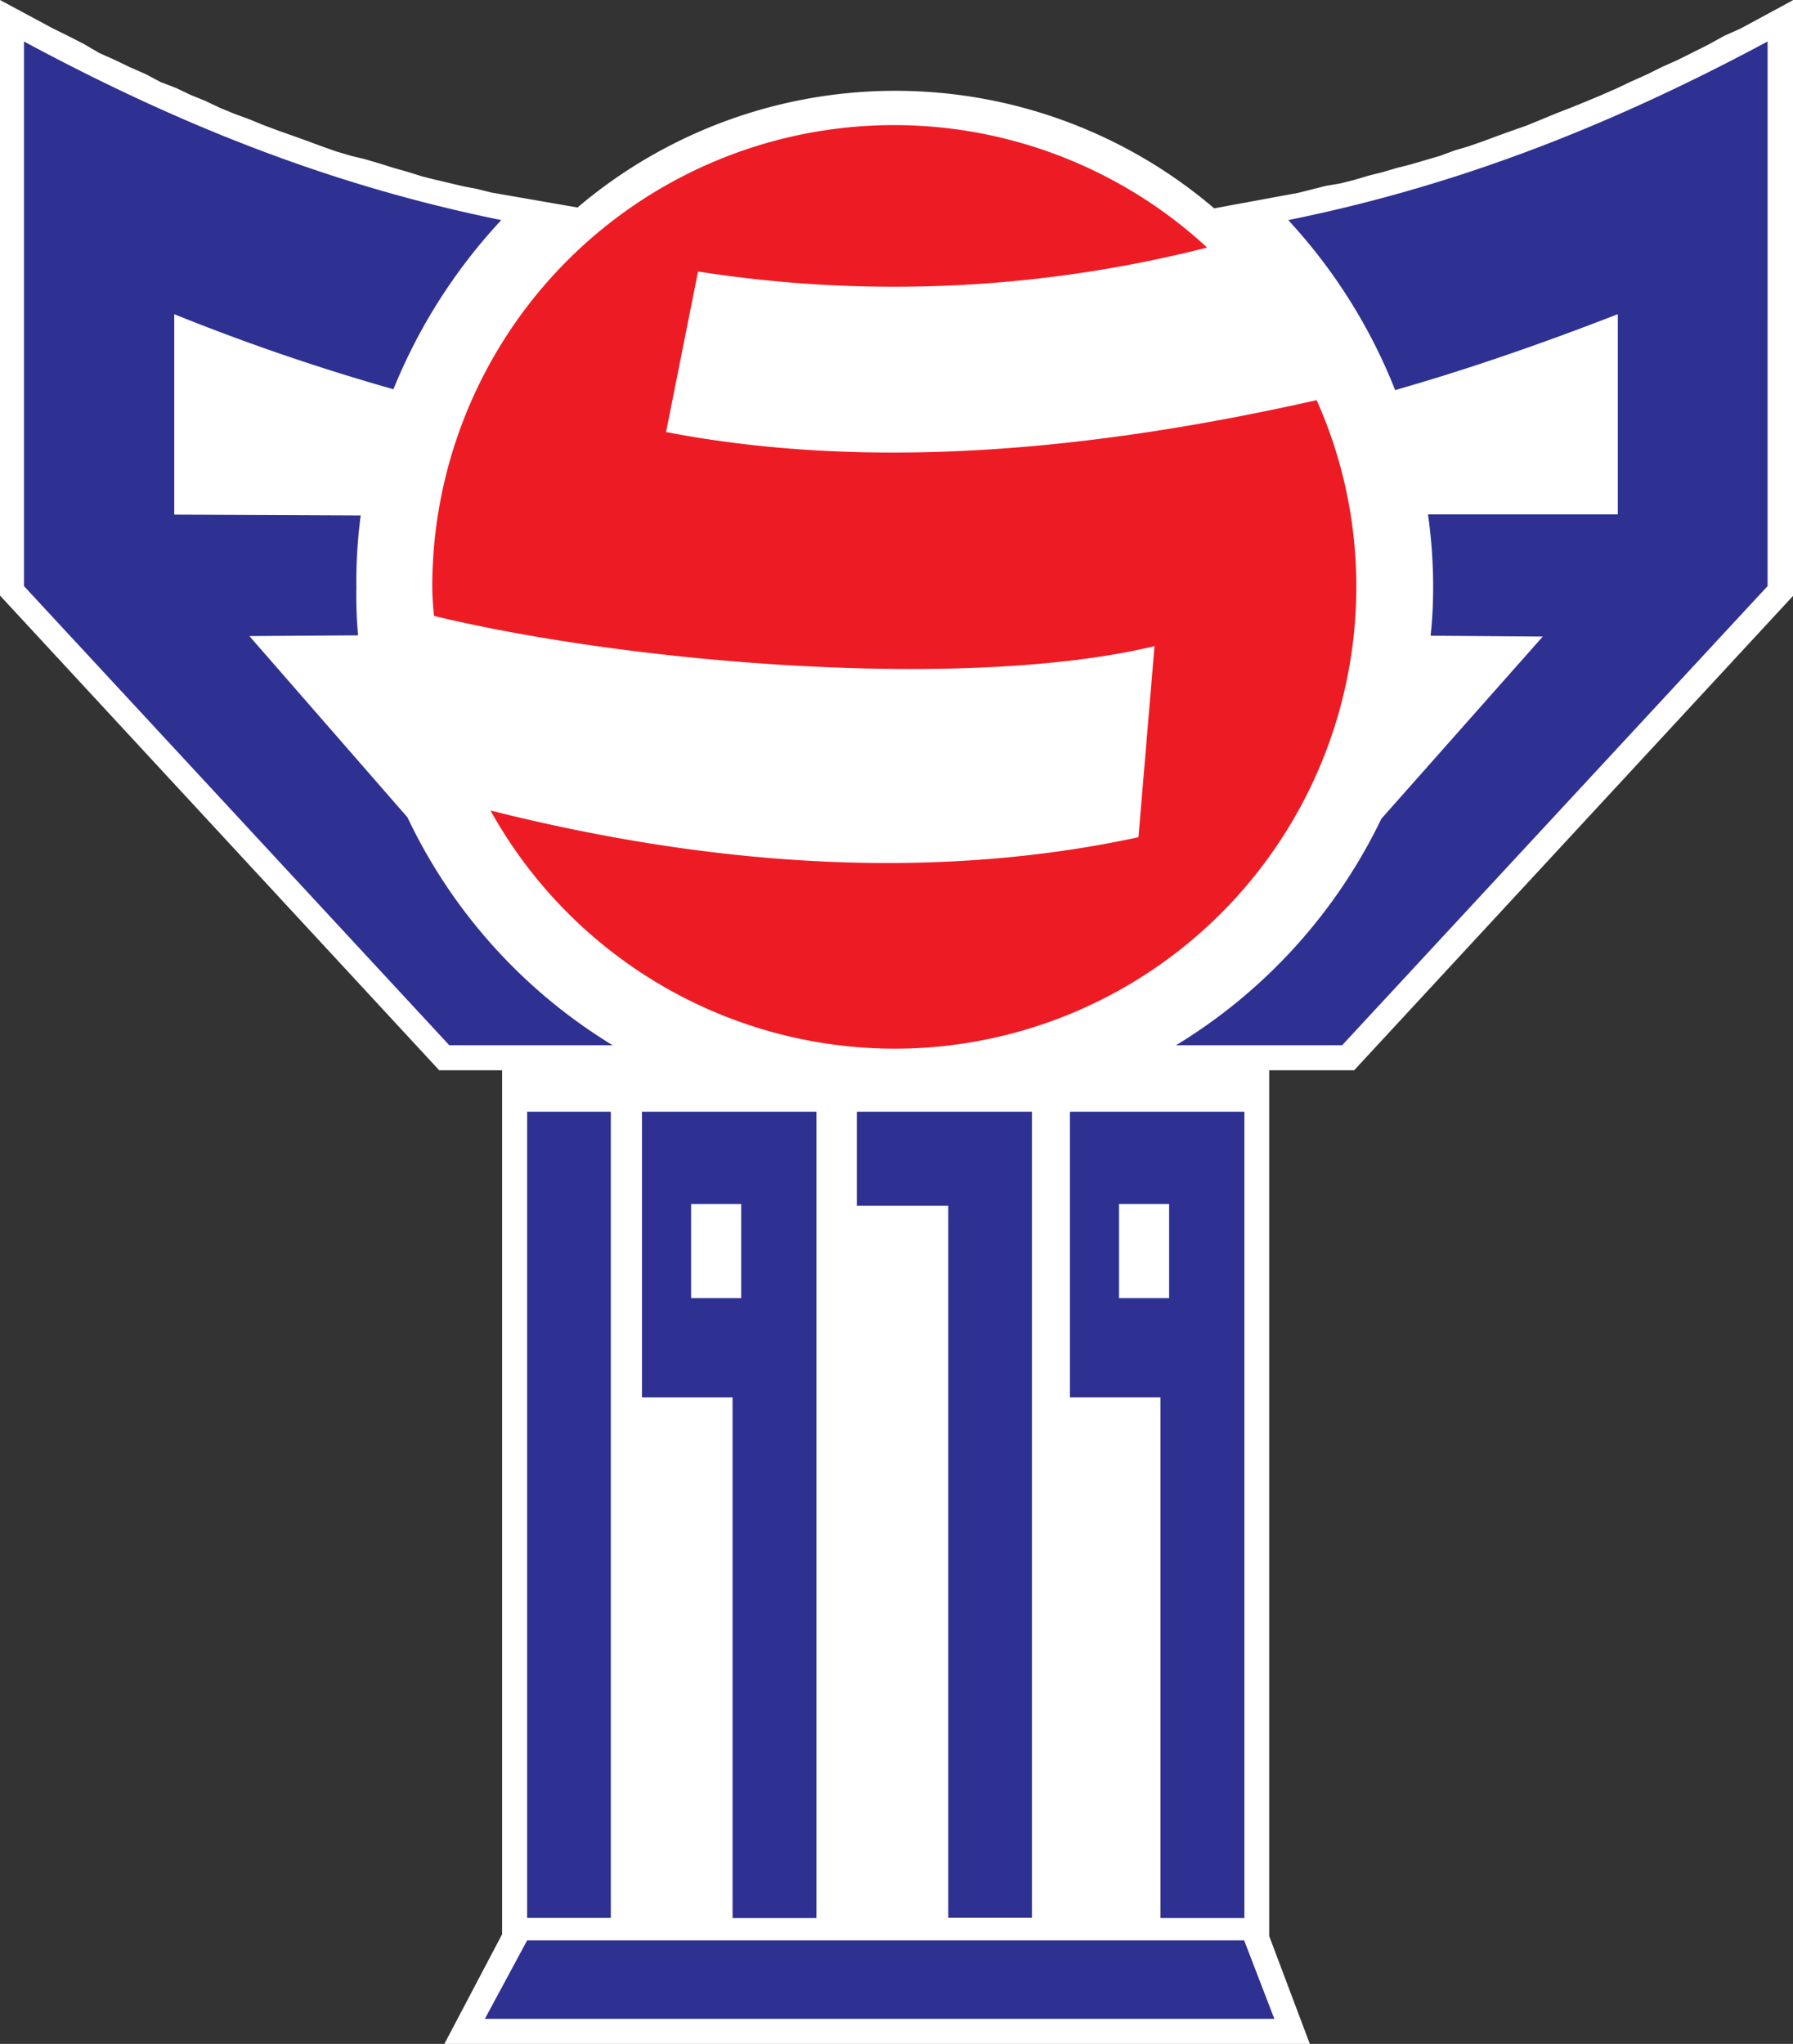 <svg xmlns="http://www.w3.org/2000/svg" viewBox="0 0 149.62 170.5"><rect x="0" y="0" width="149.62" height="170.5" fill="#333333" stroke="none"/><defs><style>.cls-1{fill:#fff;}.cls-1,.cls-2,.cls-3{fill-rule:evenodd;}.cls-2,.cls-4{fill:#2e3192;}.cls-3{fill:#ed1c24;}</style></defs><title>Eszköz 1</title><g id="Réteg_2" data-name="Réteg 2"><g id="Layer_1" data-name="Layer 1"><path class="cls-1" d="M41.9,89.28v72.07l-4.82,9.15H109.3l-3.39-9V89.28H113l36.65-39.6V0l-4.4,2.38L143.86,3l-1.3.72-1.3.65L140,5l-1.3.58-1.29.64-1.3.58-1.22.58-1.3.57-1.22.51-1.23.5-1.29.5-1.23.51-1.22.5-1.23.43-1.22.44-1.15.43-1.23.43-1.22.36-1.15.43-1.23.36-1.22.36-1.15.29-1.23.36-1.15.29-1.22.36-1.15.29-1.23.21-1.15.29-1.15.29-7,1.29a41,41,0,0,0-53.13-.07L41,16.06l-1.15-.29-1.15-.22-1.23-.29L36.36,15l-1.15-.29L34,14.33,32.83,14l-1.15-.36-1.22-.36L29.3,13l-1.22-.36-1.22-.43-1.16-.43-1.22-.44-1.22-.43L22,10.44l-1.22-.5L19.58,9.5,18.36,9l-1.22-.58-1.23-.5-1.22-.58-1.3-.5-1.22-.65-1.3-.57L9.58,5l-1.3-.58L7,3.67,5.69,3l-1.3-.64L0,0V49.68l36.65,39.6Z"/><path class="cls-2" d="M37.51,87.19H51.12A44.65,44.65,0,0,1,34,68.18L20.81,53.06,29.88,53a37.34,37.34,0,0,1-.14-4A41.75,41.75,0,0,1,30.1,43l-15.56-.07V26.21a180,180,0,0,0,18.29,6.26,46,46,0,0,1,9-14.11C29.09,15.77,16.42,11.23,2,3.46V48.89l35.49,38.3Zm60.63,0H112l35.5-38.3V3.46c-14.47,7.77-27.22,12.31-40,14.9a45.43,45.43,0,0,1,8.92,14.18C121.82,31,127.8,29,135,26.21v16.7H119.16a42.7,42.7,0,0,1,.43,6.12,37.38,37.38,0,0,1-.21,4l9.36.07-13.47,15.2A44.89,44.89,0,0,1,98.14,87.19Z"/><path class="cls-3" d="M74.66,87.48A38.55,38.55,0,0,0,113.18,49a38,38,0,0,0-3.31-15.62c-18.21,4.1-36.93,6-54.29,2.66l2.67-13.39a106,106,0,0,0,42.48-2A38.53,38.53,0,0,0,36.07,49a23.76,23.76,0,0,0,.15,2.38c16.63,4,44.56,6.26,60.12,2.52L95,69.84c-17.71,3.82-36.36,2.23-54.07-2.23A38.63,38.63,0,0,0,74.66,87.48Z"/><rect class="cls-4" x="43.99" y="92.74" width="6.98" height="67.25"/><path class="cls-2" d="M61.13,160h7V92.74H59.76v7.7h2.09v7.85H59.76v8.28h1.37ZM59.76,92.74H53.57v23.83h6.19v-8.28H57.67v-7.85h2.09Z"/><polygon class="cls-2" points="79.13 159.98 86.11 159.98 86.11 92.74 84.82 92.74 84.82 92.74 71.5 92.74 71.5 100.58 79.13 100.58 79.13 159.98"/><path class="cls-2" d="M96.84,160h7V92.74H95.47v7.7h2.09v7.85H95.47v8.28h1.37ZM95.47,92.74H89.28v23.83h6.19v-8.28H93.38v-7.85h2.09Z"/><polygon class="cls-2" points="40.46 168.41 106.34 168.41 103.82 161.86 43.99 161.86 40.46 168.41"/></g></g></svg>